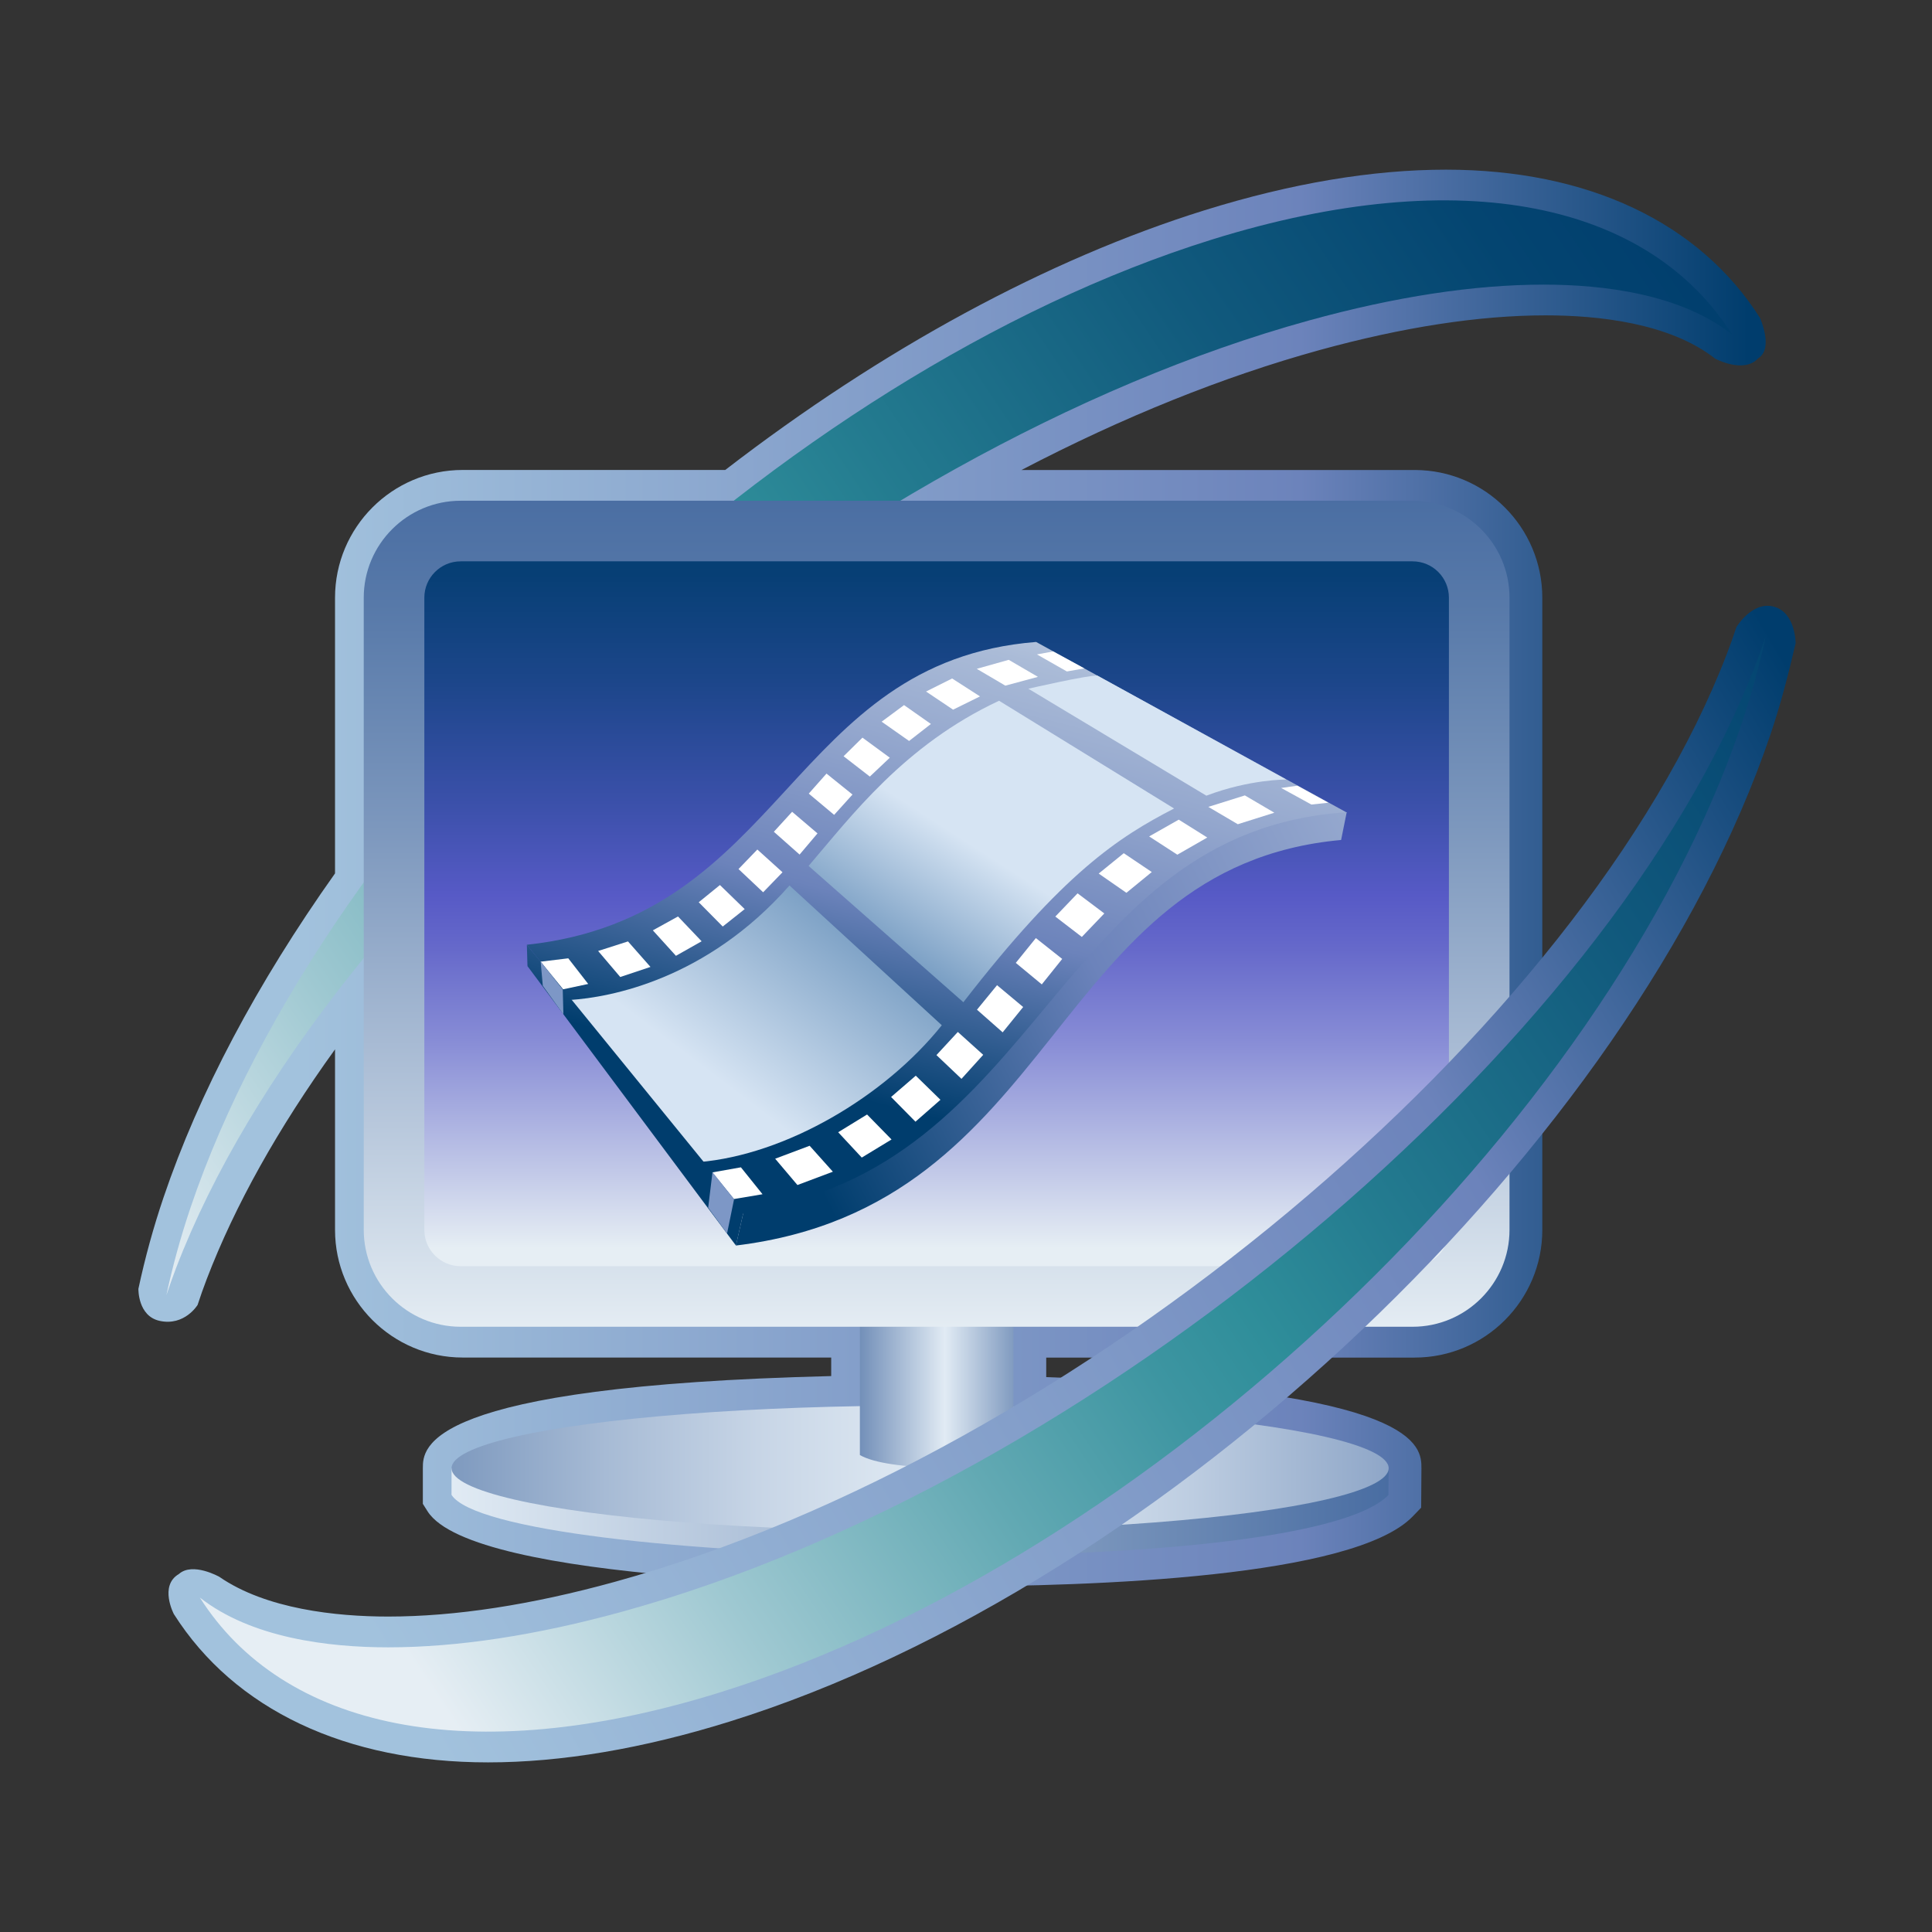 <?xml version="1.0" encoding="UTF-8"?>
<!DOCTYPE svg PUBLIC "-//W3C//DTD SVG 1.1 Tiny//EN" "http://www.w3.org/Graphics/SVG/1.1/DTD/svg11-tiny.dtd">
<svg baseProfile="tiny" height="44px" version="1.1" viewBox="0 0 44 44" width="44px" x="0px" xmlns="http://www.w3.org/2000/svg" xmlns:xlink="http://www.w3.org/1999/xlink" y="0px">
<rect x="0" y="0" width="44" height="44" fill="#333333" stroke="none"/>
<linearGradient gradientUnits="userSpaceOnUse" id="SVGID_1_" x1="3.151" x2="40.213" y1="19.997" y2="19.997">
<stop offset="0" style="stop-color:#A2C2DD"/>
<stop offset="0.1" style="stop-color:#A2C2DD"/>
<stop offset="0.714" style="stop-color:#6C83BB"/>
<stop offset="0.989" style="stop-color:#003D6D"/>
<stop offset="1" style="stop-color:#003D6D"/>
</linearGradient>
<path d="M21.527,36.13c-1.788,0-10.755-0.082-11.789-1.71L9.63,34.249v-0.204v-0.606c0-0.467,0-1.871,9.3-2.1  v-0.422h-8.392c-1.604,0-2.908-1.304-2.908-2.908v-4.111c-1.302,1.806-2.281,3.559-2.922,5.233C4.633,29.33,4.563,29.523,4.5,29.719  c0,0-0.295,0.487-0.864,0.363c-0.5-0.109-0.484-0.73-0.484-0.73c0.155-0.723,0.343-1.402,0.571-2.077  c0.807-2.383,2.122-4.866,3.907-7.384v-6.278c0-1.604,1.304-2.91,2.908-2.91h5.979c3.575-2.756,7.346-4.801,10.918-5.915  c1.974-0.614,3.822-0.924,5.495-0.924c3.231,0,5.772,1.2,7.153,3.377c0,0,0.317,0.701-0.042,0.919  C39.714,8.52,39.06,8.167,39.06,8.167c-1.036-0.814-2.669-0.985-3.856-0.985c-1.516,0-3.25,0.267-5.157,0.792  c-2.186,0.604-4.461,1.518-6.784,2.73h8.955c1.604,0,2.907,1.306,2.907,2.91v14.396c0,1.604-1.304,2.908-2.907,2.908h-8.391v0.445  c8.545,0.293,8.545,1.583,8.545,2.077l-0.004,0.614l-0.002,0.282l-0.195,0.202C30.825,35.924,24.924,36.13,21.527,36.13  L21.527,36.13z" fill="url(#SVGID_1_)"/>
<rect fill="none" height="44" width="44"/>
<linearGradient gradientUnits="userSpaceOnUse" id="SVGID_2_" x1="10.283" x2="31.626" y1="34.435" y2="34.435">
<stop offset="0" style="stop-color:#E1EBF4"/>
<stop offset="1" style="stop-color:#496DA2"/>
</linearGradient>
<path d="M10.284,33.438l-0.001,0.606c1.028,1.62,19.345,2.06,21.338,0.004l0.005-0.61" fill="url(#SVGID_2_)"/>
<linearGradient gradientUnits="userSpaceOnUse" id="SVGID_3_" x1="6.818" x2="37.099" y1="33.438" y2="33.438">
<stop offset="0" style="stop-color:#5174A7"/>
<stop offset="0.105" style="stop-color:#7B97BD"/>
<stop offset="0.231" style="stop-color:#A7BBD5"/>
<stop offset="0.345" style="stop-color:#C7D5E6"/>
<stop offset="0.44" style="stop-color:#DAE5F0"/>
<stop offset="0.505" style="stop-color:#E1EBF4"/>
<stop offset="0.568" style="stop-color:#D7E3EF"/>
<stop offset="0.671" style="stop-color:#BDCDE1"/>
<stop offset="0.805" style="stop-color:#93AACA"/>
<stop offset="0.961" style="stop-color:#597AAB"/>
<stop offset="1" style="stop-color:#496DA2"/>
</linearGradient>
<ellipse cx="20.955" cy="33.438" fill="url(#SVGID_3_)" rx="10.671" ry="1.426"/>
<linearGradient gradientUnits="userSpaceOnUse" id="SVGID_4_" x1="19.015" x2="23.977" y1="31.115" y2="31.115">
<stop offset="0" style="stop-color:#5174A7"/>
<stop offset="0.505" style="stop-color:#E1EBF4"/>
<stop offset="1" style="stop-color:#496DA2"/>
</linearGradient>
<path d="M23.08,33.137c-0.558,0.374-2.862,0.374-3.497,0v-4.324h3.497V33.137z" fill="url(#SVGID_4_)"/>
<linearGradient gradientUnits="userSpaceOnUse" id="SVGID_5_" x1="2.019" x2="39.867" y1="26.847" y2="1.566">
<stop offset="0" style="stop-color:#E6EEF4"/>
<stop offset="0.149" style="stop-color:#9EC8D1"/>
<stop offset="0.288" style="stop-color:#62A9B3"/>
<stop offset="0.39" style="stop-color:#3D95A1"/>
<stop offset="0.444" style="stop-color:#2F8E9A"/>
<stop offset="0.524" style="stop-color:#247C90"/>
<stop offset="0.699" style="stop-color:#115A7D"/>
<stop offset="0.843" style="stop-color:#044571"/>
<stop offset="0.938" style="stop-color:#003D6D"/>
<stop offset="1" style="stop-color:#003D6D"/>
</linearGradient>
<path d="M29.813,7.298c1.965-0.542,3.762-0.816,5.344-0.816c1.361,0,3.118,0.213,4.289,1.134  c-1.881-2.967-6.109-3.946-11.849-2.159C17.845,8.497,7.434,18.364,4.34,27.5c-0.233,0.691-0.413,1.355-0.551,1.998  c0.067-0.203,0.141-0.408,0.22-0.616C7.363,20.114,19.181,10.23,29.813,7.298z" fill="url(#SVGID_5_)"/>
<linearGradient gradientUnits="userSpaceOnUse" id="SVGID_6_" x1="21.331" x2="21.331" y1="30.448" y2="11.128">
<stop offset="0" style="stop-color:#E6EEF4"/>
<stop offset="0.25" style="stop-color:#B8C8DC"/>
<stop offset="0.603" style="stop-color:#7C97BD"/>
<stop offset="0.863" style="stop-color:#5779A9"/>
<stop offset="1" style="stop-color:#496DA2"/>
</linearGradient>
<path d="M32.17,30.216H10.492c-1.218,0-2.208-0.99-2.208-2.208V13.612c0-1.217,0.99-2.208,2.208-2.208H32.17  c1.218,0,2.208,0.991,2.208,2.208v14.397C34.378,29.226,33.388,30.216,32.17,30.216L32.17,30.216z" fill="url(#SVGID_6_)"/>
<linearGradient gradientUnits="userSpaceOnUse" id="SVGID_7_" x1="21.331" x2="21.331" y1="28.424" y2="10.347">
<stop offset="0" style="stop-color:#E6EEF4"/>
<stop offset="0.095" style="stop-color:#C2C9E8"/>
<stop offset="0.259" style="stop-color:#888DD6"/>
<stop offset="0.38" style="stop-color:#6568CA"/>
<stop offset="0.444" style="stop-color:#575AC6"/>
<stop offset="0.551" style="stop-color:#3D51AC"/>
<stop offset="0.714" style="stop-color:#1C468A"/>
<stop offset="0.849" style="stop-color:#073F75"/>
<stop offset="0.938" style="stop-color:#003D6D"/>
<stop offset="1" style="stop-color:#003D6D"/>
</linearGradient>
<path d="M32.998,28.009c0,0.457-0.37,0.828-0.828,0.828H10.492c-0.457,0-0.828-0.371-0.828-0.828V13.612  c0-0.457,0.371-0.828,0.828-0.828H32.17c0.458,0,0.828,0.371,0.828,0.828V28.009z" fill="url(#SVGID_7_)"/>
<linearGradient gradientTransform="matrix(19.134 0 0 19.134 10566.359 -8521.744)" gradientUnits="userSpaceOnUse" id="SVGID_8_" x1="-550.985" x2="-551.186" y1="445.942" y2="446.723">
<stop offset="0" style="stop-color:#FFFFFF"/>
<stop offset="0.053" style="stop-color:#ECF0F6"/>
<stop offset="0.198" style="stop-color:#BCCAE0"/>
<stop offset="0.27" style="stop-color:#AABBD7"/>
<stop offset="0.423" style="stop-color:#95A8CE"/>
<stop offset="0.668" style="stop-color:#6C83BB"/>
<stop offset="0.955" style="stop-color:#003D6D"/>
<stop offset="1" style="stop-color:#003D6D"/>
</linearGradient>
<path d="M11.999,21.516c5.873-0.63,5.981-6.449,11.598-6.896l7.08,3.888  c-7.127,0.949-6.536,8.117-13.772,9.135L11.999,21.516z" fill="url(#SVGID_8_)"/>
<linearGradient gradientTransform="matrix(19.134 0 0 19.134 10566.359 -8521.744)" gradientUnits="userSpaceOnUse" id="SVGID_9_" x1="-551.382" x2="-551.063" y1="446.65" y2="446.229">
<stop offset="0" style="stop-color:#D6E4F3"/>
<stop offset="1" style="stop-color:#0D4D8C"/>
</linearGradient>
<path d="M12.988,22.773c0.895-0.058,3.1-0.457,4.992-2.607l3.469,3.183c-1.306,1.633-3.558,2.95-5.528,3.117  L12.988,22.773z" fill="url(#SVGID_9_)"/>
<linearGradient gradientTransform="matrix(19.134 0 0 19.134 10566.359 -8521.744)" gradientUnits="userSpaceOnUse" id="SVGID_10_" x1="-551.057" x2="-551.242" y1="446.388" y2="446.675">
<stop offset="0" style="stop-color:#D6E4F3"/>
<stop offset="1" style="stop-color:#0D4D8C"/>
</linearGradient>
<path d="M18.415,19.721c0.959-1.116,2.17-2.749,4.338-3.762l3.986,2.454c-1.27,0.654-2.523,1.47-4.799,4.412  L18.415,19.721z" fill="url(#SVGID_10_)"/>
<path d="M23.42,15.685c0,0,1.37-0.315,1.573-0.298l4.303,2.367c0,0-0.827-0.01-1.822,0.367L23.42,15.685z" fill="#D6E4F3"/>
<polygon fill="#FFFFFF" points="12.283,21.905 12.942,21.825 13.396,22.409 12.795,22.537 "/>
<polygon fill="#FFFFFF" points="13.622,21.658 14.126,22.251 14.814,22.021 14.302,21.44 "/>
<polygon fill="#FFFFFF" points="14.868,21.188 15.394,21.768 15.979,21.437 15.441,20.872 "/>
<polygon fill="#FFFFFF" points="15.913,20.548 16.46,21.101 16.96,20.704 16.396,20.156 "/>
<polygon fill="#FFFFFF" points="16.819,19.792 17.38,20.321 17.821,19.865 17.248,19.347 "/>
<polygon fill="#FFFFFF" points="17.624,18.943 18.21,19.462 18.618,18.98 18.04,18.488 "/>
<polygon fill="#FFFFFF" points="18.419,18.074 18.997,18.558 19.415,18.095 18.823,17.618 "/>
<polygon fill="#FFFFFF" points="19.212,17.223 19.81,17.686 20.265,17.256 19.642,16.799 "/>
<polygon fill="#FFFFFF" points="20.079,16.436 20.704,16.875 21.201,16.488 20.589,16.058 "/>
<polygon fill="#FFFFFF" points="21.09,15.749 21.706,16.162 22.319,15.86 21.684,15.452 "/>
<polygon fill="#FFFFFF" points="22.245,15.232 22.896,15.615 23.638,15.415 22.973,15.027 "/>
<polygon fill="#FFFFFF" points="23.616,14.904 24.297,15.292 24.694,15.222 23.984,14.836 "/>
<polygon fill="#FFFFFF" points="16.136,26.716 16.874,26.585 17.366,27.198 16.609,27.325 "/>
<polygon fill="#FFFFFF" points="17.654,26.389 18.161,26.988 18.968,26.685 18.439,26.094 "/>
<polygon fill="#FFFFFF" points="19.089,25.786 19.747,25.382 20.304,25.951 19.626,26.363 "/>
<polygon fill="#FFFFFF" points="20.294,24.983 20.849,25.546 21.418,25.047 20.856,24.498 "/>
<polygon fill="#FFFFFF" points="21.327,24.029 21.897,24.57 22.392,24.023 21.814,23.502 "/>
<polygon fill="#FFFFFF" points="22.25,22.995 22.835,23.511 23.302,22.934 22.707,22.437 "/>
<polygon fill="#FFFFFF" points="23.134,21.929 23.726,22.419 24.191,21.839 23.591,21.364 "/>
<polygon fill="#FFFFFF" points="24.034,20.874 24.638,21.338 25.15,20.803 24.541,20.345 "/>
<polygon fill="#FFFFFF" points="25.022,19.895 25.653,20.333 26.231,19.86 25.593,19.431 "/>
<polygon fill="#FFFFFF" points="26.171,19.049 26.813,19.465 27.495,19.074 26.845,18.667 "/>
<polygon fill="#FFFFFF" points="27.519,18.376 28.19,18.771 29.022,18.509 28.351,18.115 "/>
<polygon fill="#FFFFFF" points="29.177,17.945 29.866,18.323 30.253,18.281 29.547,17.894 "/>
<linearGradient gradientTransform="matrix(19.134 0 0 -19.134 10566.359 8619.594)" gradientUnits="userSpaceOnUse" id="SVGID_11_" x1="-550.052" x2="-551.328" y1="449.72" y2="449.082">
<stop offset="0" style="stop-color:#FFFFFF"/>
<stop offset="0.053" style="stop-color:#ECF0F6"/>
<stop offset="0.198" style="stop-color:#BCCAE0"/>
<stop offset="0.27" style="stop-color:#AABBD7"/>
<stop offset="0.423" style="stop-color:#95A8CE"/>
<stop offset="0.668" style="stop-color:#6C83BB"/>
<stop offset="0.955" style="stop-color:#003D6D"/>
<stop offset="1" style="stop-color:#003D6D"/>
</linearGradient>
<path d="M16.938,27.581c6.829-0.909,7.093-8.65,13.732-9.082l-0.127,0.631  c-6.652,0.607-6.373,8.333-13.783,9.236L16.938,27.581z" fill="url(#SVGID_11_)"/>
<linearGradient gradientTransform="matrix(19.134 0 0 19.134 10566.359 -8521.744)" gradientUnits="userSpaceOnUse" id="SVGID_12_" x1="-551.264" x2="-551.465" y1="445.869" y2="446.65">
<stop offset="0" style="stop-color:#FFFFFF"/>
<stop offset="0.053" style="stop-color:#ECF0F6"/>
<stop offset="0.198" style="stop-color:#BCCAE0"/>
<stop offset="0.27" style="stop-color:#AABBD7"/>
<stop offset="0.423" style="stop-color:#95A8CE"/>
<stop offset="0.668" style="stop-color:#6C83BB"/>
<stop offset="0.955" style="stop-color:#003D6D"/>
<stop offset="1" style="stop-color:#003D6D"/>
</linearGradient>
<polygon fill="url(#SVGID_12_)" points="16.938,27.581 11.999,21.516 12.013,22.003 16.761,28.367 "/>
<polygon fill="#7D97C6" points="16.718,27.311 16.558,28.093 16.128,27.505 16.227,26.694 "/>
<polygon fill="#7D97C6" points="12.313,21.898 12.362,22.45 12.831,23.103 12.816,22.536 "/>
<linearGradient gradientUnits="userSpaceOnUse" id="SVGID_13_" x1="5.301" x2="43.106" y1="40.515" y2="18.266">
<stop offset="0" style="stop-color:#A2C2DD"/>
<stop offset="0.1" style="stop-color:#A2C2DD"/>
<stop offset="0.714" style="stop-color:#6C83BB"/>
<stop offset="0.989" style="stop-color:#003D6D"/>
<stop offset="1" style="stop-color:#003D6D"/>
</linearGradient>
<path d="M11.116,40.137c-3.233,0-5.775-1.2-7.157-3.378c0,0-0.339-0.645,0.114-0.911  c0.313-0.281,0.922,0.063,0.922,0.063c1.063,0.734,2.657,0.905,3.847,0.905c1.523,0,3.257-0.266,5.157-0.79  c10.45-2.878,22.053-12.569,25.338-21.157c0.075-0.198,0.145-0.392,0.208-0.586c0,0,0.359-0.603,0.856-0.466  s0.493,0.833,0.493,0.833c-0.181,0.776-0.343,1.393-0.571,2.072c-3.15,9.307-13.788,19.396-23.714,22.488  C14.638,39.824,12.788,40.137,11.116,40.137L11.116,40.137z" fill="url(#SVGID_13_)"/>
<linearGradient gradientUnits="userSpaceOnUse" id="SVGID_14_" x1="9.891" x2="47.74" y1="38.587" y2="13.305">
<stop offset="0" style="stop-color:#E6EEF4"/>
<stop offset="0.149" style="stop-color:#9EC8D1"/>
<stop offset="0.288" style="stop-color:#62A9B3"/>
<stop offset="0.39" style="stop-color:#3D95A1"/>
<stop offset="0.444" style="stop-color:#2F8E9A"/>
<stop offset="0.524" style="stop-color:#247C90"/>
<stop offset="0.699" style="stop-color:#115A7D"/>
<stop offset="0.843" style="stop-color:#044571"/>
<stop offset="0.938" style="stop-color:#003D6D"/>
<stop offset="1" style="stop-color:#003D6D"/>
</linearGradient>
<path d="M39.989,15.118c-3.354,8.769-15.17,18.653-25.805,21.583c-1.963,0.542-3.762,0.816-5.342,0.816  c-1.363,0-3.119-0.213-4.291-1.134c1.881,2.968,6.11,3.947,11.85,2.159c9.752-3.038,20.166-12.906,23.257-22.042  c0.234-0.692,0.414-1.357,0.553-1.999C40.143,14.704,40.069,14.91,39.989,15.118z" fill="url(#SVGID_14_)"/>
</svg>
